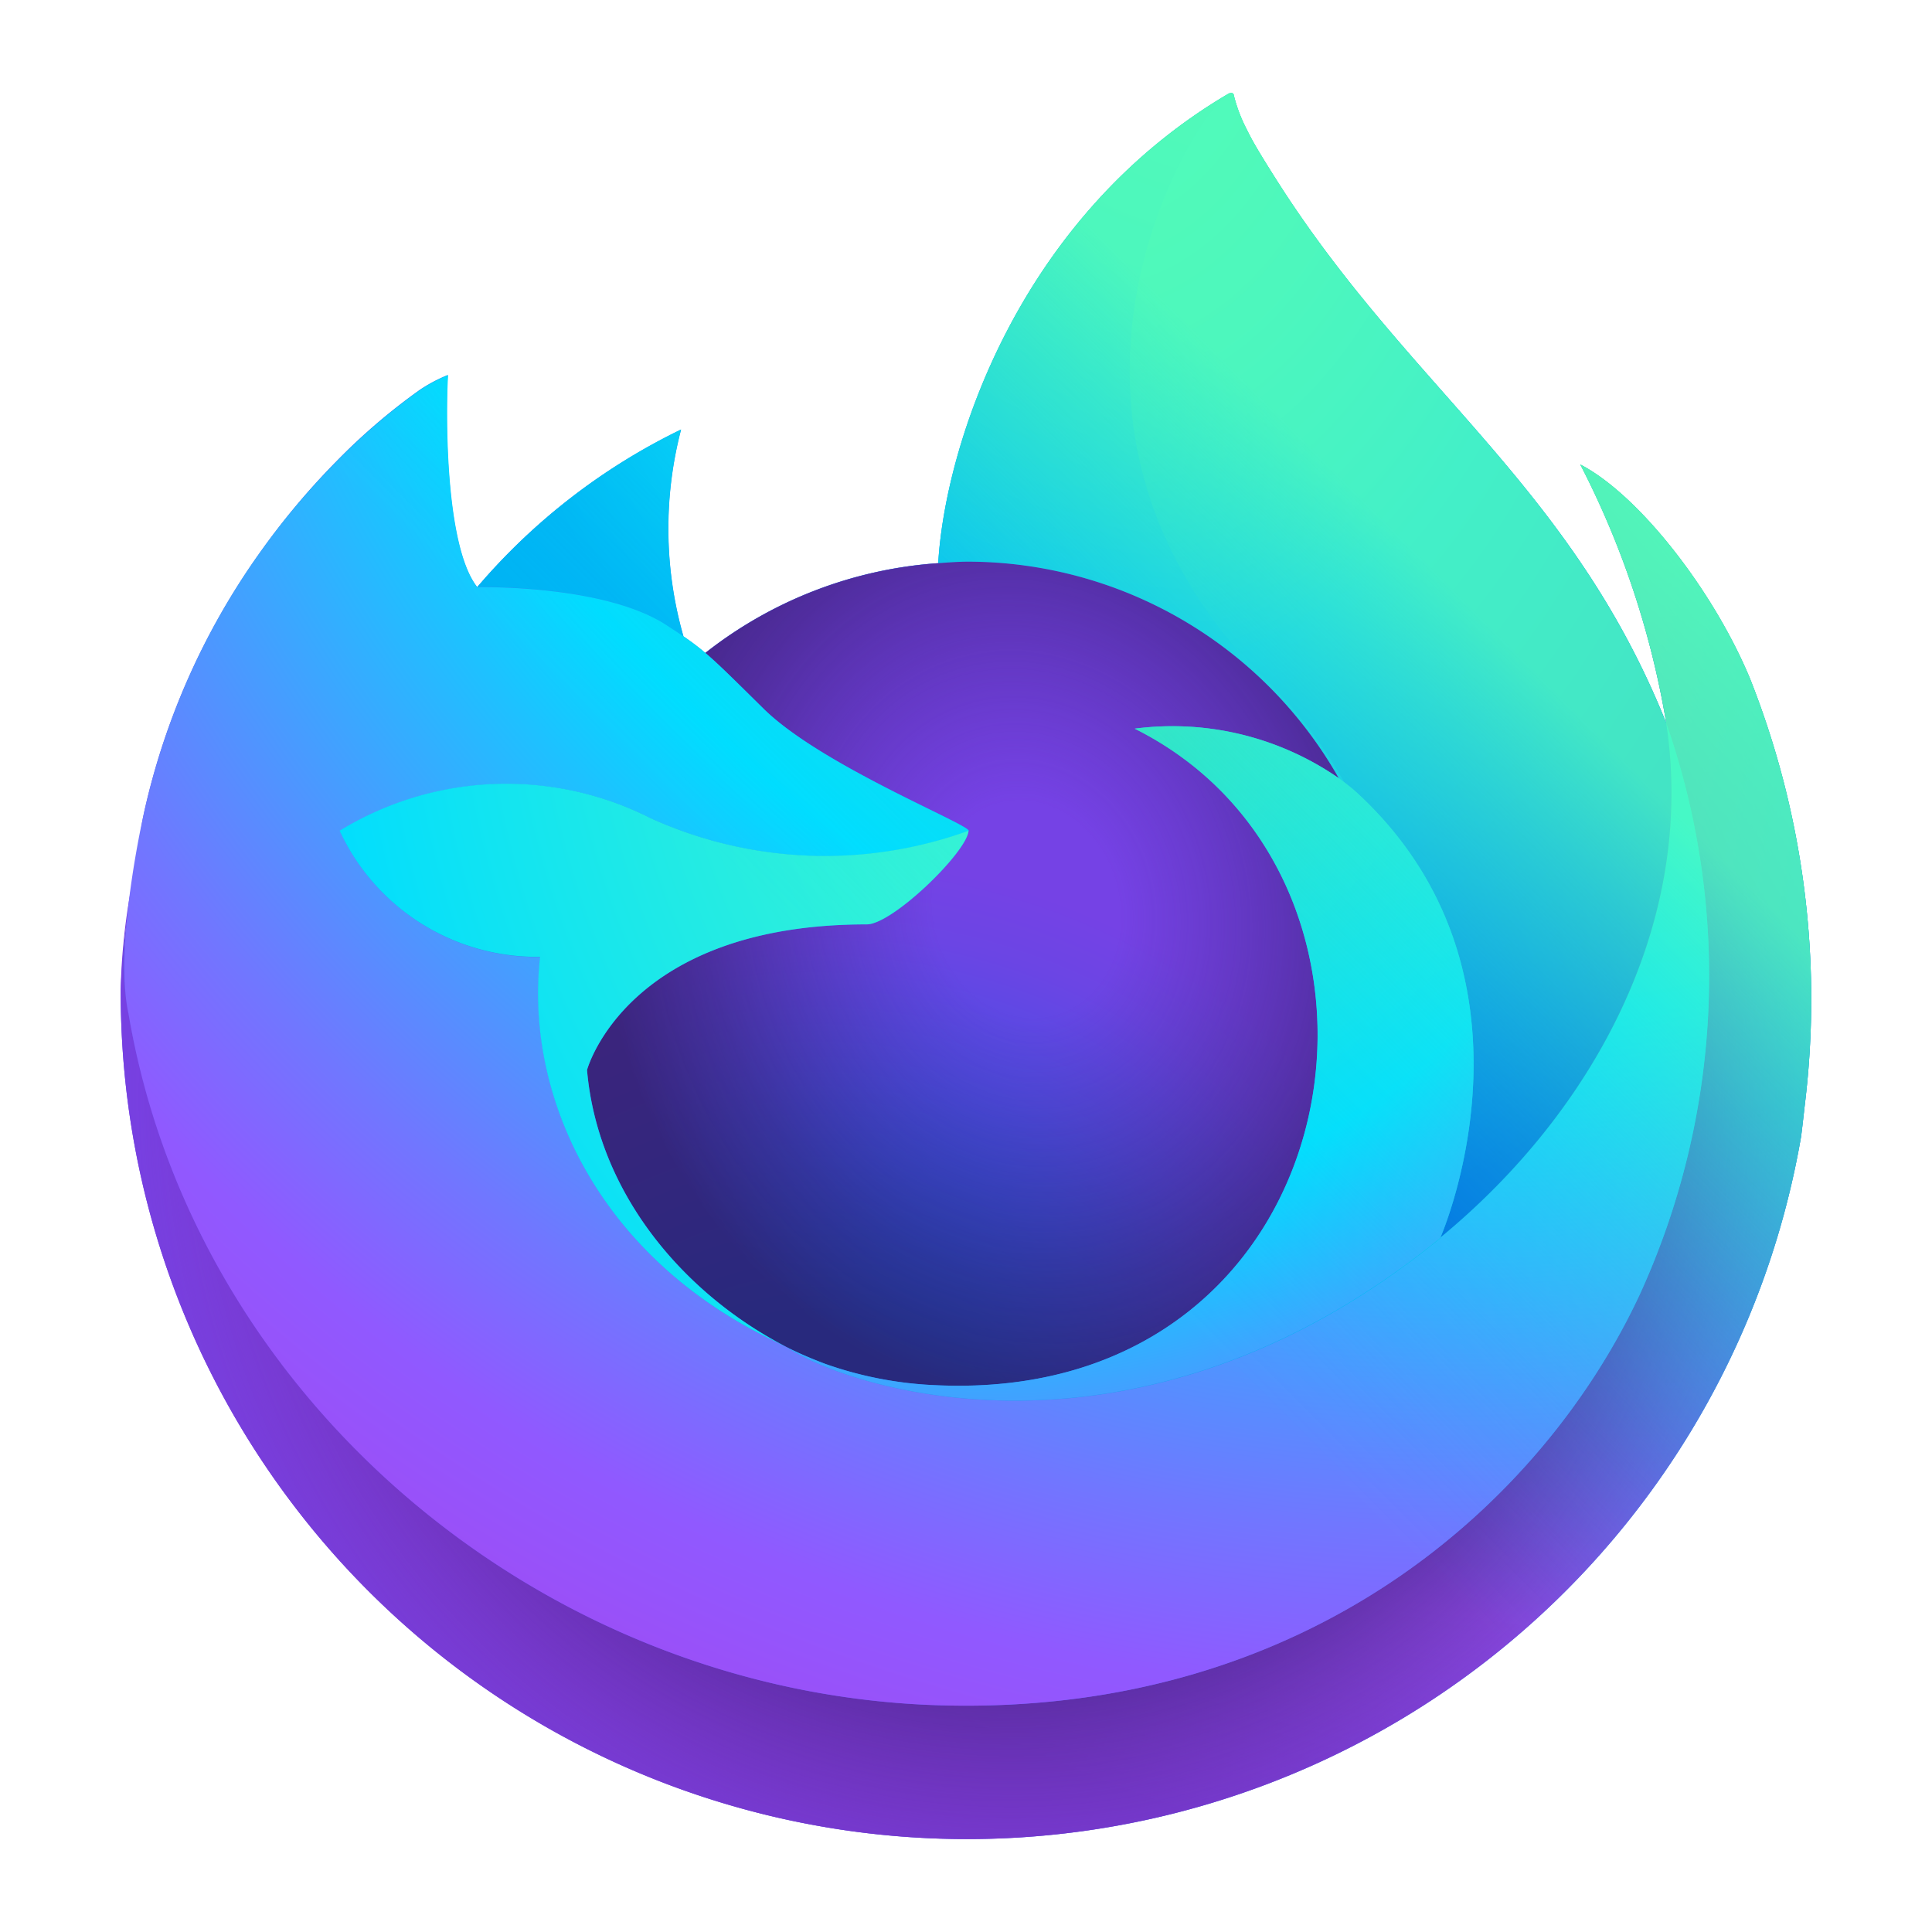 <?xml version="1.0" encoding="UTF-8" standalone="no"?>
<!-- This Source Code Form is subject to the terms of the Mozilla Public
   - License, v. 2.0. If a copy of the MPL was not distributed with this
   - file, You can obtain one at http://mozilla.org/MPL/2.0/. -->

<!-- IMPORTANT - The text part needs 'context-fill' for dark mode support on some pages -->

<svg
   xmlns:dc="http://purl.org/dc/elements/1.1/"
   xmlns:cc="http://creativecommons.org/ns#"
   xmlns:rdf="http://www.w3.org/1999/02/22-rdf-syntax-ns#"
   xmlns:svg="http://www.w3.org/2000/svg"
   xmlns="http://www.w3.org/2000/svg"
   xmlns:sodipodi="http://sodipodi.sourceforge.net/DTD/sodipodi-0.dtd"
   xmlns:inkscape="http://www.inkscape.org/namespaces/inkscape"
   viewBox="0 0 64 64"
   version="1.1"
   id="svg5182"
   sodipodi:docname="firefox-trunk.svg"
   width="64"
   height="64"
   inkscape:version="0.92.4 5da689c313, 2019-01-14">
  <sodipodi:namedview
     pagecolor="#ffffff"
     bordercolor="#666666"
     borderopacity="1"
     objecttolerance="10"
     gridtolerance="10"
     guidetolerance="10"
     inkscape:pageopacity="0"
     inkscape:pageshadow="2"
     inkscape:window-width="1366"
     inkscape:window-height="708"
     id="namedview5184"
     showgrid="false"
     fit-margin-top="0"
     fit-margin-left="0"
     fit-margin-right="0"
     fit-margin-bottom="0"
     inkscape:zoom="3.281106"
     inkscape:cx="47.006882"
     inkscape:cy="39.971062"
     inkscape:window-x="0"
     inkscape:window-y="19"
     inkscape:window-maximized="1"
     inkscape:current-layer="svg5182" />
  <defs
     id="defs5140">
    <linearGradient
       id="a"
       x1="74.803"
       y1="20.543"
       x2="7.742"
       y2="62.786"
       gradientUnits="userSpaceOnUse"
       gradientTransform="matrix(0.723,0,0,0.723,3.06,3.075)">
      <stop
         offset="0"
         stop-color="#3fe1b0"
         id="stop4973" />
      <stop
         offset=".406"
         stop-color="#00b3f4"
         id="stop4975" />
      <stop
         offset=".421"
         stop-color="#03b0f4"
         id="stop4977" />
      <stop
         offset=".818"
         stop-color="#5561e9"
         id="stop4979" />
      <stop
         offset="1"
         stop-color="#7542e5"
         id="stop4981" />
    </linearGradient>
    <radialGradient
       id="b"
       cx="-7907.187"
       cy="-8515.121"
       r="80.797"
       gradientTransform="matrix(0.723,0,0,0.723,5771.702,6168.832)"
       gradientUnits="userSpaceOnUse">
      <stop
         offset=".108"
         stop-color="#3fe1b0"
         id="stop4984" />
      <stop
         offset=".122"
         stop-color="#3bdcb3"
         id="stop4986" />
      <stop
         offset=".254"
         stop-color="#1bb3d3"
         id="stop4988" />
      <stop
         offset=".358"
         stop-color="#0799e6"
         id="stop4990" />
      <stop
         offset=".42"
         stop-color="#0090ed"
         id="stop4992" />
      <stop
         offset=".487"
         stop-color="#2482f1"
         id="stop4994" />
      <stop
         offset=".64"
         stop-color="#7165fb"
         id="stop4996" />
      <stop
         offset=".71"
         stop-color="#9059ff"
         id="stop4998" />
      <stop
         offset=".795"
         stop-color="#7d49ed"
         id="stop5000" />
      <stop
         offset=".86"
         stop-color="#7542e5"
         id="stop5002" />
    </radialGradient>
    <radialGradient
       id="c"
       cx="-7936.711"
       cy="-8482.089"
       r="80.797"
       gradientTransform="matrix(0.723,0,0,0.723,5771.702,6168.832)"
       gradientUnits="userSpaceOnUse">
      <stop
         offset=".3"
         stop-color="#45278d"
         id="stop5005" />
      <stop
         offset=".341"
         stop-color="#562896"
         stop-opacity=".787"
         id="stop5007" />
      <stop
         offset=".43"
         stop-color="#782aa9"
         stop-opacity=".364"
         id="stop5009" />
      <stop
         offset=".495"
         stop-color="#8d2bb5"
         stop-opacity=".1"
         id="stop5011" />
      <stop
         offset=".53"
         stop-color="#952bb9"
         stop-opacity="0"
         id="stop5013" />
    </radialGradient>
    <radialGradient
       id="d"
       cx="-7926.97"
       cy="-8533.457"
       r="58.534"
       gradientTransform="matrix(0.723,0,0,0.723,5771.702,6168.832)"
       gradientUnits="userSpaceOnUse">
      <stop
         offset=".132"
         stop-color="#3fe1b0"
         id="stop5016" />
      <stop
         offset=".289"
         stop-color="#28d0c8"
         id="stop5018" />
      <stop
         offset=".526"
         stop-color="#00b3f4"
         id="stop5020" />
    </radialGradient>
    <radialGradient
       id="e"
       cx="-7945.648"
       cy="-8460.984"
       r="38.471"
       gradientTransform="matrix(0.723,0,0,0.723,5771.702,6168.832)"
       gradientUnits="userSpaceOnUse">
      <stop
         offset=".287"
         stop-color="#0060df"
         id="stop5023" />
      <stop
         offset=".417"
         stop-color="#2357e1"
         id="stop5025" />
      <stop
         offset=".604"
         stop-color="#4f4ce3"
         id="stop5027" />
      <stop
         offset=".748"
         stop-color="#6b45e4"
         id="stop5029" />
      <stop
         offset=".833"
         stop-color="#7542e5"
         id="stop5031" />
    </radialGradient>
    <radialGradient
       id="f"
       cx="-7935.62"
       cy="-8491.546"
       r="20.397"
       gradientTransform="matrix(0.703,-0.17,0.199,0.823,7302.509,5669.581)"
       gradientUnits="userSpaceOnUse">
      <stop
         offset=".206"
         stop-color="#45278d"
         stop-opacity="0"
         id="stop5034" />
      <stop
         offset=".251"
         stop-color="#44268a"
         stop-opacity=".055"
         id="stop5036" />
      <stop
         offset=".725"
         stop-color="#371f6f"
         stop-opacity=".591"
         id="stop5038" />
      <stop
         offset=".956"
         stop-color="#321c64"
         stop-opacity=".8"
         id="stop5040" />
    </radialGradient>
    <radialGradient
       id="g"
       cx="-7943.645"
       cy="-8466.522"
       r="0.626"
       gradientTransform="matrix(0.723,0,0,0.723,5771.702,6168.832)"
       gradientUnits="userSpaceOnUse">
      <stop
         offset=".353"
         stop-color="#3a8ee6"
         id="stop5043" />
      <stop
         offset=".472"
         stop-color="#5c79f0"
         id="stop5045" />
      <stop
         offset=".669"
         stop-color="#9059ff"
         id="stop5047" />
      <stop
         offset="1"
         stop-color="#c139e6"
         id="stop5049" />
    </radialGradient>
    <radialGradient
       id="h"
       cx="-7943.48"
       cy="-8466.749"
       r="0.224"
       gradientTransform="matrix(0.703,-0.17,0.199,0.823,7297.41,5665.76)"
       gradientUnits="userSpaceOnUse">
      <stop
         offset=".206"
         stop-color="#9059ff"
         stop-opacity="0"
         id="stop5052" />
      <stop
         offset=".278"
         stop-color="#8c4ff3"
         stop-opacity=".064"
         id="stop5054" />
      <stop
         offset=".747"
         stop-color="#7716a8"
         stop-opacity=".45"
         id="stop5056" />
      <stop
         offset=".975"
         stop-color="#6e008b"
         stop-opacity=".6"
         id="stop5058" />
    </radialGradient>
    <radialGradient
       id="i"
       cx="-7937.731"
       cy="-8518.427"
       r="27.676"
       gradientTransform="matrix(0.723,0,0,0.723,5771.702,6168.832)"
       gradientUnits="userSpaceOnUse">
      <stop
         offset="0"
         stop-color="#0df"
         id="stop5061" />
      <stop
         offset=".235"
         stop-color="#00d6fd"
         id="stop5063" />
      <stop
         offset=".572"
         stop-color="#00c3f8"
         id="stop5065" />
      <stop
         offset=".792"
         stop-color="#00b3f4"
         id="stop5067" />
    </radialGradient>
    <radialGradient
       id="j"
       cx="-7915.977"
       cy="-8535.981"
       r="118.081"
       gradientTransform="matrix(0.723,0,0,0.723,5771.702,6168.832)"
       gradientUnits="userSpaceOnUse">
      <stop
         offset=".126"
         stop-color="#3fe1b0"
         id="stop5070" />
      <stop
         offset=".429"
         stop-color="#0df"
         id="stop5072" />
      <stop
         offset=".479"
         stop-color="#1ec1ff"
         id="stop5074" />
      <stop
         offset=".624"
         stop-color="#7077ff"
         id="stop5076" />
      <stop
         offset=".69"
         stop-color="#9059ff"
         id="stop5078" />
      <stop
         offset=".904"
         stop-color="#b833e1"
         id="stop5080" />
    </radialGradient>
    <radialGradient
       id="k"
       cx="-7927.165"
       cy="-8522.859"
       r="86.499"
       gradientTransform="matrix(0.076,0.72,-0.472,0.05,-3385.071,6129.909)"
       gradientUnits="userSpaceOnUse">
      <stop
         offset="0"
         stop-color="#54ffbd"
         id="stop5083" />
      <stop
         offset=".095"
         stop-color="#4cf3b8"
         id="stop5085" />
      <stop
         offset=".197"
         stop-color="#3fe1b0"
         id="stop5087" />
      <stop
         offset=".257"
         stop-color="#33d8bd"
         id="stop5089" />
      <stop
         offset=".369"
         stop-color="#12c0e1"
         id="stop5091" />
      <stop
         offset=".423"
         stop-color="#00b3f4"
         id="stop5093" />
      <stop
         offset=".737"
         stop-color="#0060df"
         id="stop5095" />
    </radialGradient>
    <radialGradient
       id="l"
       cx="-7938.383"
       cy="-8508.176"
       r="73.72"
       gradientTransform="matrix(0.723,0,0,0.723,5771.702,6168.832)"
       gradientUnits="userSpaceOnUse">
      <stop
         offset=".137"
         stop-color="#3fe1b0"
         id="stop5098" />
      <stop
         offset=".435"
         stop-color="#0df"
         id="stop5100" />
      <stop
         offset=".484"
         stop-color="#1ec1ff"
         id="stop5102" />
      <stop
         offset=".622"
         stop-color="#7077ff"
         id="stop5104" />
      <stop
         offset=".685"
         stop-color="#9059ff"
         id="stop5106" />
    </radialGradient>
    <radialGradient
       id="m"
       cx="-7918.923"
       cy="-8503.861"
       r="80.686"
       gradientTransform="matrix(0.723,0,0,0.723,5771.702,6168.832)"
       gradientUnits="userSpaceOnUse">
      <stop
         offset=".094"
         stop-color="#54ffbd"
         id="stop5109" />
      <stop
         offset=".242"
         stop-color="#41f7cc"
         id="stop5111" />
      <stop
         offset=".543"
         stop-color="#0fe3f3"
         id="stop5113" />
      <stop
         offset=".626"
         stop-color="#0df"
         id="stop5115" />
    </radialGradient>
    <linearGradient
       id="n"
       x1="70.013"
       y1="12.061"
       x2="15.267"
       y2="66.806"
       gradientUnits="userSpaceOnUse"
       gradientTransform="matrix(0.723,0,0,0.723,3.06,3.075)">
      <stop
         offset=".167"
         stop-color="#54ffbd"
         stop-opacity=".8"
         id="stop5118" />
      <stop
         offset=".236"
         stop-color="#43f8ca"
         stop-opacity=".639"
         id="stop5120" />
      <stop
         offset=".361"
         stop-color="#27ede1"
         stop-opacity=".368"
         id="stop5122" />
      <stop
         offset=".466"
         stop-color="#12e4f1"
         stop-opacity=".169"
         id="stop5124" />
      <stop
         offset=".545"
         stop-color="#05dffb"
         stop-opacity=".046"
         id="stop5126" />
      <stop
         offset=".589"
         stop-color="#0df"
         stop-opacity="0"
         id="stop5128" />
    </linearGradient>
    <linearGradient
       id="o"
       x1="75.658"
       y1="72"
       x2="203.22"
       y2="72"
       gradientUnits="userSpaceOnUse">
      <stop
         offset=".002"
         stop-color="#005e5e"
         id="stop5131" />
      <stop
         offset=".478"
         stop-color="#0250bb"
         id="stop5133" />
      <stop
         offset=".735"
         stop-color="#253ba3"
         id="stop5135" />
      <stop
         offset="1"
         stop-color="#45278d"
         id="stop5137" />
    </linearGradient>
  </defs>
  <path
     d="m 57.973,22.483 c -1.218,-2.931 -3.689,-6.096 -5.624,-7.096 a 29.126,29.126 0 0 1 2.839,8.509 l 0.005,0.047 C 52.023,16.041 46.648,12.855 42.258,5.917 42.036,5.566 41.814,5.214 41.598,4.843 41.474,4.631 41.375,4.44 41.289,4.265 a 5.102,5.102 0 0 1 -0.418,-1.11 0.072,0.072 0 0 0 -0.064,-0.072 0.1,0.1 0 0 0 -0.053,0 c -0.004,0 -0.009,0.007 -0.014,0.008 -0.004,0.001 -0.014,0.008 -0.02,0.011 l 0.011,-0.019 C 33.69,7.205 31.3,14.838 31.08,18.655 a 14.023,14.023 0 0 0 -7.715,2.974 8.381,8.381 0 0 0 -0.723,-0.548 12.997,12.997 0 0 1 -0.079,-6.852 20.763,20.763 0 0 0 -6.748,5.215 h -0.013 c -1.111,-1.408 -1.033,-6.052 -0.969,-7.022 a 5.011,5.011 0 0 0 -0.936,0.497 20.416,20.416 0 0 0 -2.74,2.347 24.481,24.481 0 0 0 -2.621,3.144 v 0.004 -0.005 a 23.677,23.677 0 0 0 -3.761,8.494 l -0.038,0.185 c -0.053,0.247 -0.243,1.482 -0.276,1.75 0,0.021 -0.004,0.041 -0.007,0.061 a 26.718,26.718 0 0 0 -0.455,3.865 v 0.145 a 28.036,28.036 0 0 0 55.664,4.741 c 0.047,-0.362 0.085,-0.72 0.127,-1.085 A 28.83,28.83 0 0 0 57.973,22.483 Z M 25.661,44.428 c 0.131,0.063 0.254,0.131 0.388,0.191 l 0.02,0.012 Q 25.865,44.534 25.661,44.428 Z M 32.083,27.519 Z m 23.112,-3.569 v -0.027 l 0.005,0.03 z"
     id="path5142"
     inkscape:connector-curvature="0"
     style="fill:url(#a);stroke-width:0.723" />
  <path
     d="m 55.197,23.953 -0.005,-0.03 v 0.027 z"
     id="path5144"
     inkscape:connector-curvature="0"
     style="fill:none;stroke-width:0.723" />
  <path
     d="m 57.973,22.483 c -1.218,-2.931 -3.689,-6.096 -5.624,-7.096 a 29.126,29.126 0 0 1 2.839,8.509 v 0.027 l 0.005,0.03 A 25.389,25.389 0 0 1 54.321,42.874 C 51.108,49.768 43.33,56.835 31.156,56.491 18.002,56.119 6.418,46.358 4.252,33.574 c -0.394,-2.016 0,-3.038 0.198,-4.676 a 20.887,20.887 0 0 0 -0.451,3.868 v 0.145 a 28.036,28.036 0 0 0 55.664,4.741 c 0.047,-0.362 0.085,-0.72 0.127,-1.085 A 28.83,28.83 0 0 0 57.973,22.483 Z"
     id="path5146"
     inkscape:connector-curvature="0"
     style="fill:url(#b);stroke-width:0.723" />
  <path
     d="m 57.973,22.483 c -1.218,-2.931 -3.689,-6.096 -5.624,-7.096 a 29.126,29.126 0 0 1 2.839,8.509 v 0.027 l 0.005,0.03 A 25.389,25.389 0 0 1 54.321,42.874 C 51.108,49.768 43.33,56.835 31.156,56.491 18.002,56.119 6.418,46.358 4.252,33.574 c -0.394,-2.016 0,-3.038 0.198,-4.676 a 20.887,20.887 0 0 0 -0.451,3.868 v 0.145 a 28.036,28.036 0 0 0 55.664,4.741 c 0.047,-0.362 0.085,-0.72 0.127,-1.085 A 28.83,28.83 0 0 0 57.973,22.483 Z"
     id="path5148"
     inkscape:connector-curvature="0"
     style="fill:url(#c);stroke-width:0.723" />
  <path
     d="m 44.349,25.779 c 0.061,0.043 0.117,0.085 0.174,0.128 A 15.262,15.262 0 0 0 41.92,22.511 C 33.206,13.796 39.636,3.615 40.72,3.098 l 0.011,-0.016 C 33.69,7.205 31.3,14.838 31.08,18.655 c 0.327,-0.022 0.651,-0.05 0.985,-0.05 a 14.149,14.149 0 0 1 12.284,7.173 z"
     id="path5150"
     inkscape:connector-curvature="0"
     style="fill:url(#d);stroke-width:0.723" />
  <path
     d="m 32.084,27.519 c -0.046,0.697 -2.51,3.102 -3.371,3.102 -7.972,0 -9.266,4.823 -9.266,4.823 0.353,4.061 3.183,7.406 6.603,9.175 0.156,0.081 0.315,0.154 0.473,0.226 q 0.412,0.182 0.823,0.337 a 12.467,12.467 0 0 0 3.648,0.704 c 13.973,0.655 16.68,-16.709 6.596,-21.748 a 9.678,9.678 0 0 1 6.76,1.641 14.149,14.149 0 0 0 -12.284,-7.173 c -0.333,0 -0.658,0.027 -0.985,0.05 a 14.023,14.023 0 0 0 -7.715,2.974 c 0.427,0.362 0.91,0.845 1.926,1.847 1.902,1.874 6.781,3.816 6.792,4.043 z"
     id="path5152"
     inkscape:connector-curvature="0"
     style="fill:url(#e);stroke-width:0.723" />
  <path
     d="m 32.084,27.519 c -0.046,0.697 -2.51,3.102 -3.371,3.102 -7.972,0 -9.266,4.823 -9.266,4.823 0.353,4.061 3.183,7.406 6.603,9.175 0.156,0.081 0.315,0.154 0.473,0.226 q 0.412,0.182 0.823,0.337 a 12.467,12.467 0 0 0 3.648,0.704 c 13.973,0.655 16.68,-16.709 6.596,-21.748 a 9.678,9.678 0 0 1 6.76,1.641 14.149,14.149 0 0 0 -12.284,-7.173 c -0.333,0 -0.658,0.027 -0.985,0.05 a 14.023,14.023 0 0 0 -7.715,2.974 c 0.427,0.362 0.91,0.845 1.926,1.847 1.902,1.874 6.781,3.816 6.792,4.043 z"
     id="path5154"
     inkscape:connector-curvature="0"
     style="fill:url(#f);stroke-width:0.723" />
  <path
     d="m 25.661,44.428 q 0.204,0.105 0.408,0.203 l -0.02,-0.012 c -0.132,-0.06 -0.258,-0.128 -0.388,-0.191 z"
     id="path5156"
     inkscape:connector-curvature="0"
     style="fill:url(#g);stroke-width:0.723" />
  <path
     d="m 25.661,44.428 q 0.204,0.105 0.408,0.203 l -0.02,-0.012 c -0.132,-0.06 -0.258,-0.128 -0.388,-0.191 z"
     id="path5158"
     inkscape:connector-curvature="0"
     style="fill:url(#h);stroke-width:0.723" />
  <path
     d="m 22.058,20.697 c 0.227,0.145 0.414,0.271 0.579,0.384 a 12.997,12.997 0 0 1 -0.079,-6.852 20.763,20.763 0 0 0 -6.748,5.215 c 0.137,-0.004 4.203,-0.077 6.248,1.253 z"
     id="path5160"
     inkscape:connector-curvature="0"
     style="fill:url(#i);stroke-width:0.723" />
  <path
     d="M 4.256,33.574 C 6.42,46.358 18.006,56.119 31.16,56.491 43.334,56.835 51.111,49.768 54.324,42.874 A 25.389,25.389 0 0 0 55.197,23.953 v -0.027 c 0,-0.021 -0.004,-0.033 0,-0.027 l 0.005,0.047 c 0.995,6.493 -2.308,12.784 -7.471,17.038 l -0.016,0.036 c -10.06,8.193 -19.688,4.943 -21.637,3.617 q -0.204,-0.098 -0.408,-0.203 c -5.866,-2.804 -8.289,-8.148 -7.769,-12.731 a 7.199,7.199 0 0 1 -6.641,-4.177 10.574,10.574 0 0 1 10.307,-0.414 13.96,13.96 0 0 0 10.526,0.414 c -0.011,-0.228 -4.89,-2.17 -6.792,-4.043 -1.016,-1.002 -1.499,-1.484 -1.926,-1.847 A 8.381,8.381 0 0 0 22.651,21.088 c -0.166,-0.114 -0.354,-0.237 -0.579,-0.384 -2.045,-1.329 -6.112,-1.256 -6.246,-1.253 h -0.013 c -1.111,-1.408 -1.033,-6.052 -0.969,-7.022 a 5.011,5.011 0 0 0 -0.936,0.497 20.416,20.416 0 0 0 -2.74,2.347 24.481,24.481 0 0 0 -2.632,3.137 v 0.004 -0.005 a 23.677,23.677 0 0 0 -3.761,8.494 c -0.014,0.057 -1.01,4.412 -0.519,6.67 z"
     id="path5162"
     inkscape:connector-curvature="0"
     style="fill:url(#j);stroke-width:0.723" />
  <path
     d="M 32.084,27.519 H 32.083 Z"
     id="path5164"
     inkscape:connector-curvature="0"
     style="fill:#ff4aa2;stroke-width:0.723" />
  <path
     d="m 41.921,22.511 a 15.262,15.262 0 0 1 2.604,3.4 c 0.154,0.116 0.298,0.232 0.42,0.344 6.356,5.859 3.026,14.141 2.778,14.731 C 52.886,36.732 56.186,30.441 55.194,23.947 52.023,16.041 46.648,12.855 42.258,5.917 42.036,5.566 41.814,5.214 41.598,4.843 41.474,4.631 41.375,4.44 41.289,4.265 a 5.102,5.102 0 0 1 -0.418,-1.11 0.072,0.072 0 0 0 -0.064,-0.072 0.1,0.1 0 0 0 -0.053,0 c -0.004,0 -0.009,0.007 -0.014,0.008 -0.004,0.001 -0.014,0.008 -0.02,0.011 -1.084,0.514 -7.514,10.695 1.201,19.41 z"
     id="path5166"
     inkscape:connector-curvature="0"
     style="fill:url(#k);stroke-width:0.723" />
  <path
     d="m 44.941,26.251 c -0.122,-0.112 -0.266,-0.228 -0.42,-0.344 -0.057,-0.043 -0.114,-0.085 -0.174,-0.128 a 9.678,9.678 0 0 0 -6.76,-1.641 c 10.083,5.042 7.378,22.403 -6.596,21.748 a 12.467,12.467 0 0 1 -3.648,-0.704 q -0.412,-0.154 -0.823,-0.337 c -0.158,-0.072 -0.317,-0.145 -0.473,-0.226 l 0.02,0.012 c 1.949,1.33 11.573,4.58 21.637,-3.617 l 0.016,-0.036 c 0.251,-0.586 3.581,-8.87 -2.778,-14.727 z"
     id="path5168"
     inkscape:connector-curvature="0"
     style="fill:url(#l);stroke-width:0.723" />
  <path
     d="m 19.446,35.444 c 0,0 1.294,-4.823 9.266,-4.823 0.861,0 3.327,-2.405 3.371,-3.102 a 13.96,13.96 0 0 1 -10.526,-0.414 10.574,10.574 0 0 0 -10.307,0.414 7.199,7.199 0 0 0 6.641,4.177 c -0.519,4.584 1.904,9.928 7.769,12.731 0.131,0.063 0.254,0.131 0.388,0.191 -3.424,-1.769 -6.25,-5.113 -6.603,-9.174 z"
     id="path5170"
     inkscape:connector-curvature="0"
     style="fill:url(#m);stroke-width:0.723" />
  <path
     d="m 38.835,30.894 -7.24e-4,7.23e-4 z"
     id="path5172"
     inkscape:connector-curvature="0"
     style="fill:#ff4aa2;stroke-width:0.723" />
  <path
     d="m 57.973,22.483 c -1.218,-2.931 -3.689,-6.096 -5.624,-7.096 a 29.126,29.126 0 0 1 2.839,8.509 l 0.005,0.047 C 52.023,16.041 46.648,12.855 42.258,5.917 42.036,5.566 41.814,5.214 41.598,4.843 41.474,4.631 41.375,4.44 41.289,4.265 a 5.102,5.102 0 0 1 -0.418,-1.11 0.072,0.072 0 0 0 -0.064,-0.072 0.1,0.1 0 0 0 -0.053,0 c -0.004,0 -0.009,0.007 -0.014,0.008 -0.004,0.001 -0.014,0.008 -0.02,0.011 l 0.011,-0.019 C 33.69,7.205 31.3,14.838 31.08,18.655 c 0.327,-0.022 0.651,-0.05 0.985,-0.05 a 14.149,14.149 0 0 1 12.284,7.173 9.678,9.678 0 0 0 -6.76,-1.641 c 10.083,5.042 7.378,22.403 -6.596,21.748 A 12.467,12.467 0 0 1 27.346,45.182 Q 26.934,45.028 26.523,44.845 c -0.158,-0.072 -0.317,-0.145 -0.473,-0.226 l 0.02,0.012 q -0.204,-0.098 -0.408,-0.203 c 0.131,0.063 0.254,0.131 0.388,0.191 -3.424,-1.769 -6.25,-5.114 -6.603,-9.175 0,0 1.294,-4.823 9.266,-4.823 0.861,0 3.327,-2.405 3.371,-3.102 -0.011,-0.228 -4.89,-2.17 -6.792,-4.043 -1.016,-1.002 -1.499,-1.484 -1.926,-1.847 a 8.381,8.381 0 0 0 -0.723,-0.548 12.997,12.997 0 0 1 -0.079,-6.852 20.763,20.763 0 0 0 -6.748,5.215 H 15.802 C 14.691,18.035 14.769,13.392 14.833,12.422 a 5.011,5.011 0 0 0 -0.936,0.497 20.416,20.416 0 0 0 -2.74,2.347 24.481,24.481 0 0 0 -2.621,3.144 v 0.004 -0.005 A 23.677,23.677 0 0 0 4.775,26.904 L 4.737,27.089 c -0.053,0.247 -0.289,1.499 -0.323,1.769 0,0.02 0,-0.021 0,0 a 32.618,32.618 0 0 0 -0.414,3.908 v 0.145 a 28.036,28.036 0 0 0 55.664,4.741 c 0.047,-0.362 0.085,-0.72 0.127,-1.085 A 28.83,28.83 0 0 0 57.973,22.483 Z m -2.781,1.44 0.005,0.03 z"
     id="path5174"
     inkscape:connector-curvature="0"
     style="fill:url(#n);stroke-width:0.723" />
</svg>
